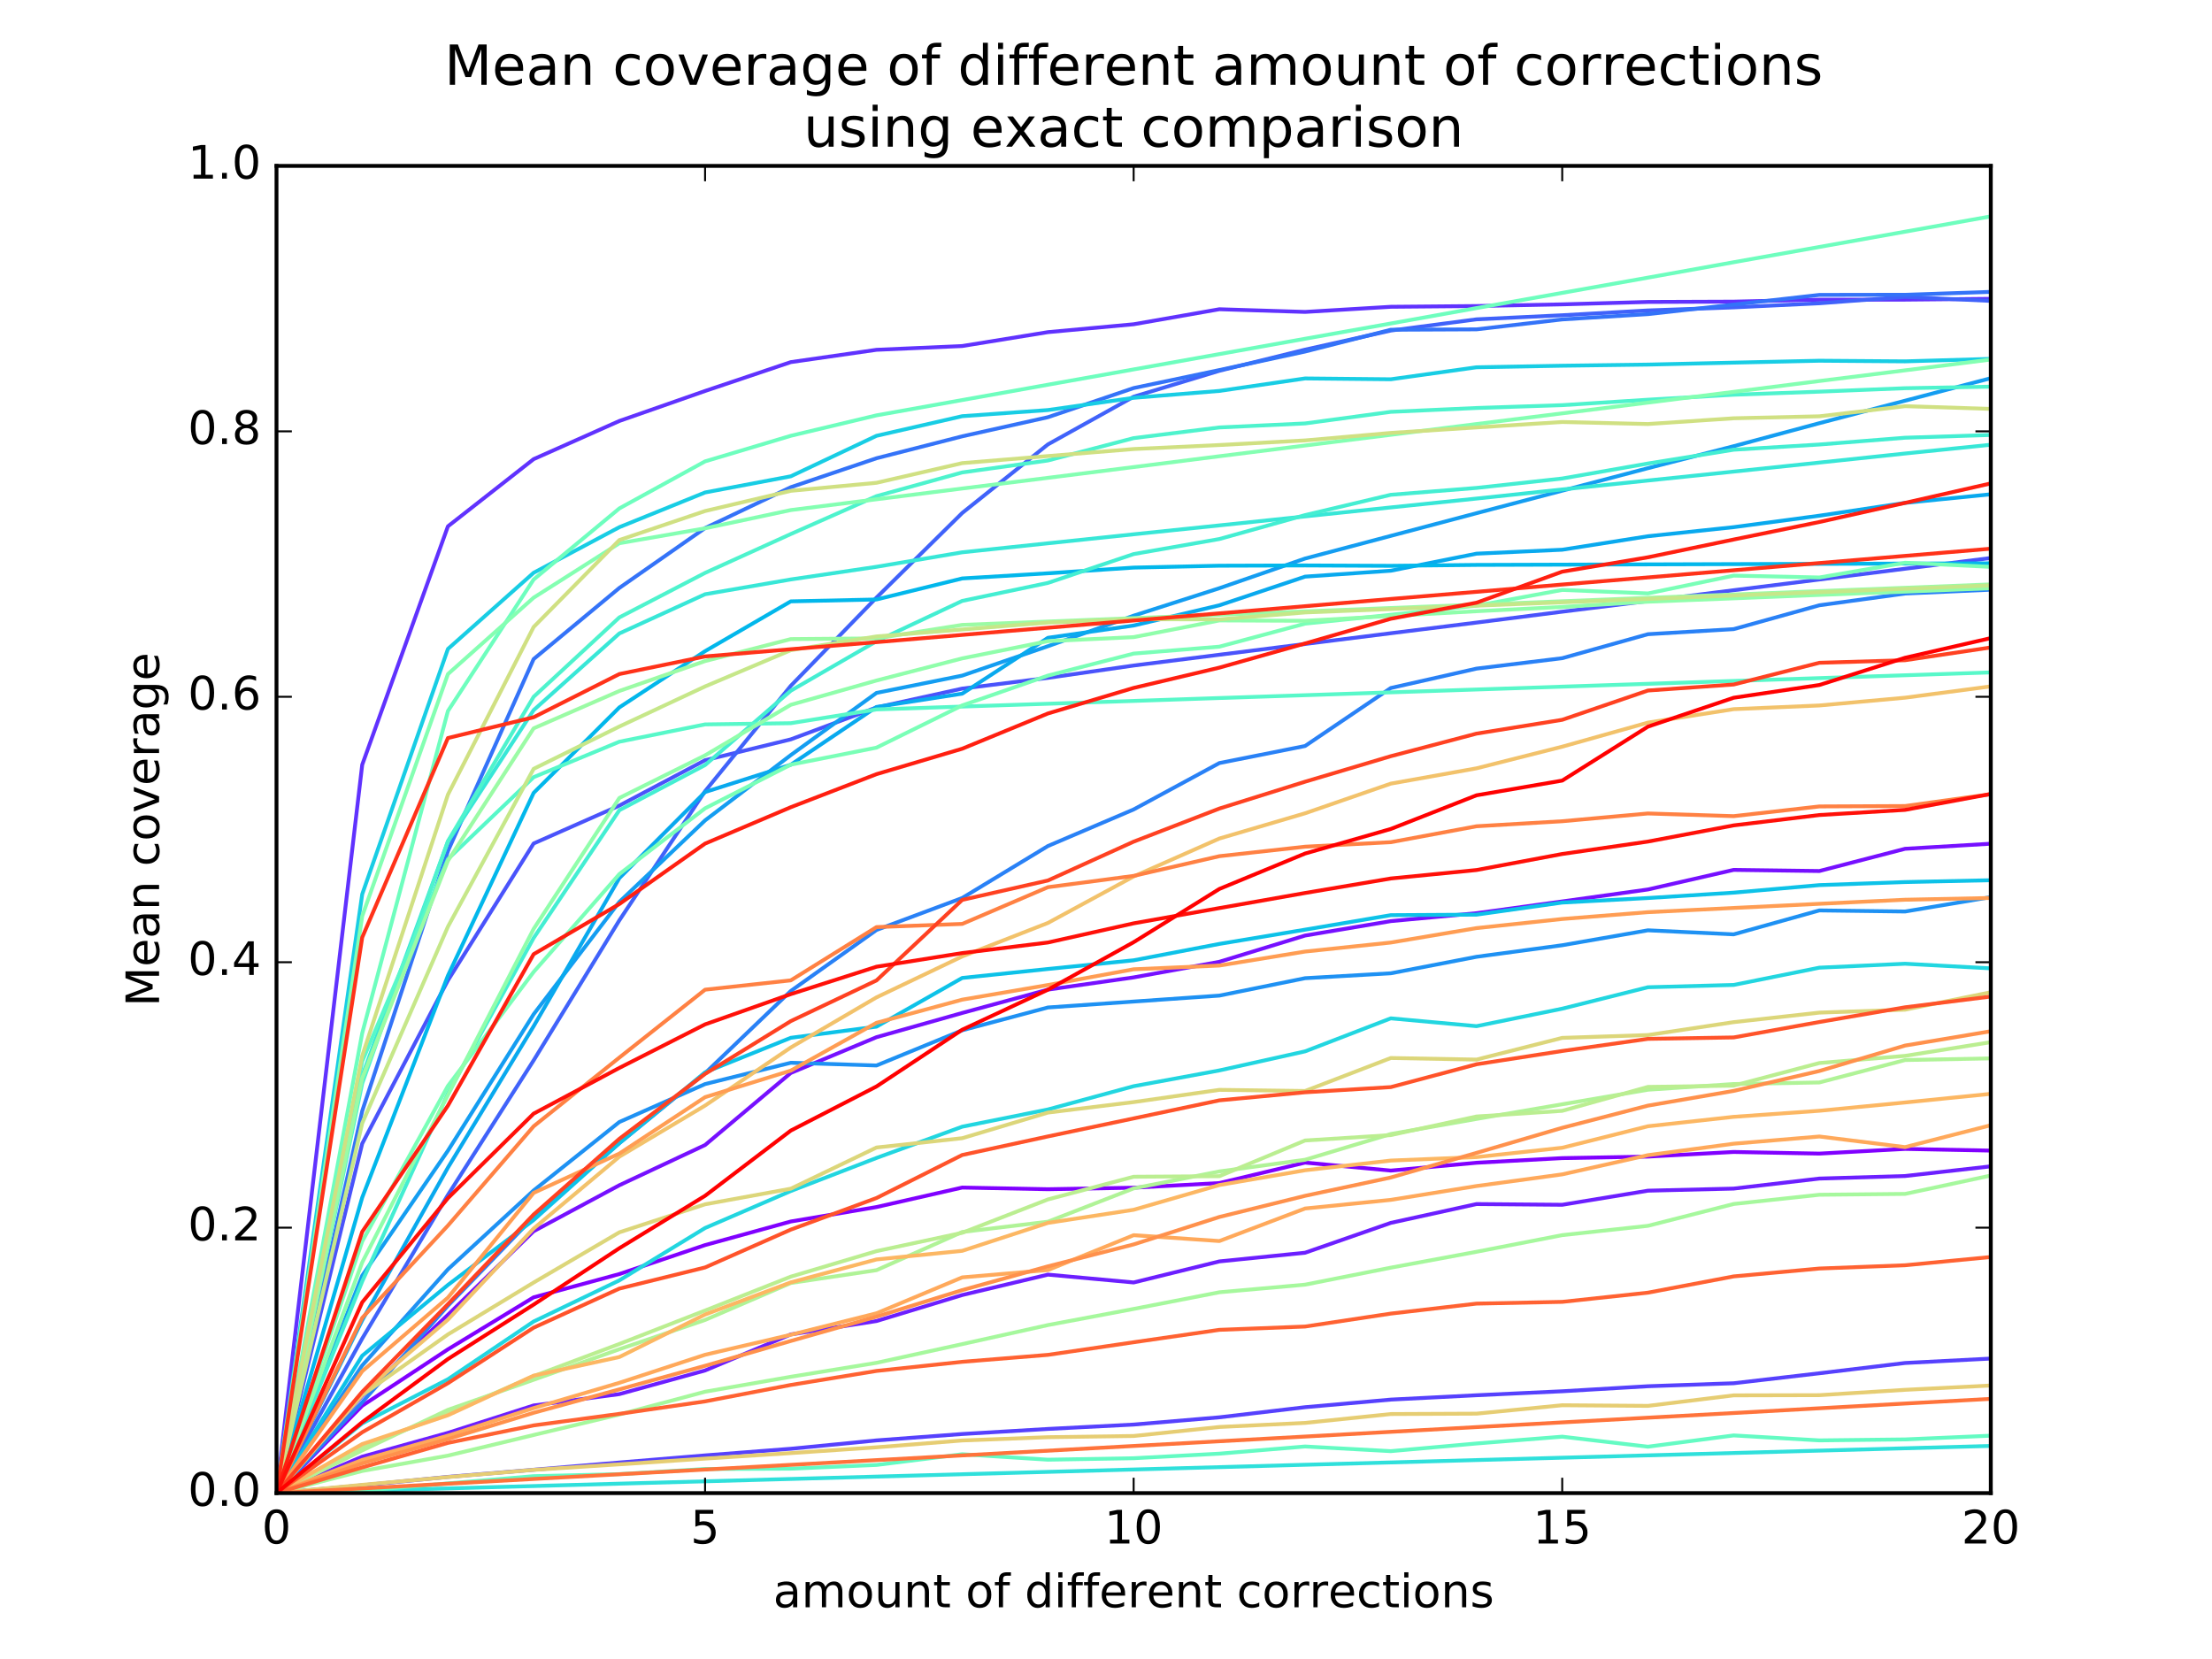 <?xml version="1.0" encoding="utf-8" standalone="no"?>
<!DOCTYPE svg PUBLIC "-//W3C//DTD SVG 1.1//EN"
  "http://www.w3.org/Graphics/SVG/1.1/DTD/svg11.dtd">
<!-- Created with matplotlib (http://matplotlib.org/) -->
<svg height="432pt" version="1.1" viewBox="0 0 576 432" width="576pt" xmlns="http://www.w3.org/2000/svg" xmlns:xlink="http://www.w3.org/1999/xlink">
 <defs>
  <style type="text/css">
*{stroke-linecap:butt;stroke-linejoin:round;stroke-miterlimit:100000;}
  </style>
 </defs>
 <g id="figure_1">
  <g id="patch_1">
   <path d="M 0 432 
L 576 432 
L 576 0 
L 0 0 
z
" style="fill:#ffffff;"/>
  </g>
  <g id="axes_1">
   <g id="patch_2">
    <path d="M 72 388.8 
L 518.4 388.8 
L 518.4 43.2 
L 72 43.2 
z
" style="fill:#ffffff;"/>
   </g>
   <g id="line2d_1">
    <path clip-path="url(#peb80a49f47)" d="M 72 388.8 
L 94.32 366.054 
L 116.64 351.365 
L 138.96 337.821 
L 161.28 331.758 
L 183.6 324.219 
L 205.92 318.075 
L 228.24 314.312 
L 250.56 309.238 
L 272.88 309.669 
L 295.2 309.276 
L 317.52 308.065 
L 339.84 302.741 
L 362.16 304.817 
L 384.48 302.777 
L 406.8 301.572 
L 429.12 301.175 
L 451.44 299.969 
L 473.76 300.394 
L 496.08 299.175 
L 518.4 299.614 
" style="fill:none;stroke:#8000ff;stroke-linecap:square;"/>
   </g>
   <g id="line2d_2">
    <path clip-path="url(#peb80a49f47)" d="M 72 388.8 
L 94.32 363.474 
L 116.64 342.377 
L 138.96 320.604 
L 161.28 308.632 
L 183.6 298.164 
L 205.92 279.395 
L 228.24 270.079 
L 250.56 263.772 
L 272.88 257.693 
L 295.2 254.511 
L 317.52 250.448 
L 339.84 243.615 
L 362.16 239.858 
L 384.48 237.789 
L 406.8 234.732 
L 429.12 231.619 
L 451.44 226.518 
L 473.76 226.812 
L 496.08 221.022 
L 518.4 219.698 
" style="fill:none;stroke:#7610ff;stroke-linecap:square;"/>
   </g>
   <g id="line2d_3">
    <path clip-path="url(#peb80a49f47)" d="M 72 388.8 
L 94.32 379.313 
L 116.64 373.113 
L 138.96 365.977 
L 161.28 363.022 
L 183.6 356.866 
L 205.92 347.48 
L 228.24 343.996 
L 250.56 337.222 
L 272.88 331.909 
L 295.2 333.952 
L 317.52 328.467 
L 339.84 326.208 
L 362.16 318.434 
L 384.48 313.535 
L 406.8 313.722 
L 429.12 310.05 
L 451.44 309.506 
L 473.76 306.895 
L 496.08 306.231 
L 518.4 303.711 
" style="fill:none;stroke:#6c1fff;stroke-linecap:square;"/>
   </g>
   <g id="line2d_4">
    <path clip-path="url(#peb80a49f47)" d="M 72 388.8 
L 94.32 199.142 
L 116.64 137.056 
L 138.96 119.555 
L 161.28 109.62 
L 183.6 101.812 
L 205.92 94.295 
L 228.24 91.087 
L 250.56 90.105 
L 272.88 86.488 
L 295.2 84.436 
L 317.52 80.524 
L 339.84 81.223 
L 362.16 79.888 
L 384.48 79.692 
L 406.8 79.254 
L 429.12 78.626 
L 451.44 78.542 
L 473.76 78.042 
L 496.08 78.028 
L 518.4 77.812 
" style="fill:none;stroke:#6032fe;stroke-linecap:square;"/>
   </g>
   <g id="line2d_5">
    <path clip-path="url(#peb80a49f47)" d="M 72 388.8 
L 94.32 386.767 
L 116.64 384.571 
L 138.96 382.719 
L 161.28 380.833 
L 183.6 378.982 
L 205.92 377.252 
L 228.24 375.077 
L 250.56 373.412 
L 272.88 372.092 
L 295.2 370.954 
L 317.52 369.065 
L 339.84 366.43 
L 362.16 364.45 
L 384.48 363.319 
L 406.8 362.282 
L 429.12 360.972 
L 451.44 360.194 
L 473.76 357.597 
L 496.08 354.919 
L 518.4 353.768 
" style="fill:none;stroke:#5641fd;stroke-linecap:square;"/>
   </g>
   <g id="line2d_6">
    <path clip-path="url(#peb80a49f47)" d="M 72 388.8 
L 94.32 297.796 
L 116.64 255.289 
L 138.96 219.639 
L 161.28 209.776 
L 183.6 197.954 
L 205.92 192.528 
L 228.24 184.213 
L 250.56 179.307 
L 272.88 176.514 
L 295.2 173.298 
L 317.52 170.493 
L 339.84 167.692 
L 362.16 164.893 
L 384.48 162.119 
L 406.8 159.28 
L 429.12 156.504 
L 451.44 153.691 
L 473.76 150.905 
L 496.08 148.098 
L 518.4 145.301 
" style="fill:none;stroke:#4a53fb;stroke-linecap:square;"/>
   </g>
   <g id="line2d_7">
    <path clip-path="url(#peb80a49f47)" d="M 72 388.8 
L 94.32 348.551 
L 116.64 311.152 
L 138.96 276.116 
L 161.28 239.647 
L 183.6 206.027 
L 205.92 178.587 
L 228.24 155.609 
L 250.56 133.58 
L 272.88 115.718 
L 295.2 103.303 
L 317.52 96.551 
L 339.84 91.047 
L 362.16 86.074 
L 384.48 83.152 
L 406.8 82.088 
L 429.12 80.839 
L 451.44 80.043 
L 473.76 78.974 
L 496.08 77.31 
L 518.4 78.356 
" style="fill:none;stroke:#4062fa;stroke-linecap:square;"/>
   </g>
   <g id="line2d_8">
    <path clip-path="url(#peb80a49f47)" d="M 72 388.8 
L 94.32 289.299 
L 116.64 221.625 
L 138.96 171.622 
L 161.28 153.095 
L 183.6 137.509 
L 205.92 126.869 
L 228.24 119.326 
L 250.56 113.618 
L 272.88 108.64 
L 295.2 101.049 
L 317.52 96.359 
L 339.84 91.542 
L 362.16 85.866 
L 384.48 85.762 
L 406.8 83.174 
L 429.12 81.797 
L 451.44 79.312 
L 473.76 76.794 
L 496.08 76.758 
L 518.4 76.002 
" style="fill:none;stroke:#3473f8;stroke-linecap:square;"/>
   </g>
   <g id="line2d_9">
    <path clip-path="url(#peb80a49f47)" d="M 72 388.8 
L 94.32 365.15 
L 116.64 340.005 
L 138.96 316.916 
L 161.28 297.67 
L 183.6 279.461 
L 205.92 258.054 
L 228.24 242.163 
L 250.56 233.835 
L 272.88 220.301 
L 295.2 210.782 
L 317.52 198.699 
L 339.84 194.257 
L 362.16 179.155 
L 384.48 174.105 
L 406.8 171.392 
L 429.12 165.143 
L 451.44 163.823 
L 473.76 157.613 
L 496.08 154.555 
L 518.4 153.558 
" style="fill:none;stroke:#2981f6;stroke-linecap:square;"/>
   </g>
   <g id="line2d_10">
    <path clip-path="url(#peb80a49f47)" d="M 72 388.8 
L 94.32 355.569 
L 116.64 330.528 
L 138.96 309.993 
L 161.28 292.168 
L 183.6 282.288 
L 205.92 276.742 
L 228.24 277.449 
L 250.56 268.282 
L 272.88 262.344 
L 295.2 260.801 
L 317.52 259.251 
L 339.84 254.72 
L 362.16 253.444 
L 384.48 249.147 
L 406.8 246.138 
L 429.12 242.251 
L 451.44 243.302 
L 473.76 237.071 
L 496.08 237.354 
L 518.4 233.603 
" style="fill:none;stroke:#1e91f3;stroke-linecap:square;"/>
   </g>
   <g id="line2d_11">
    <path clip-path="url(#peb80a49f47)" d="M 72 388.8 
L 94.32 332.167 
L 116.64 299.633 
L 138.96 264.108 
L 161.28 234.855 
L 183.6 213.63 
L 205.92 196.625 
L 228.24 180.429 
L 250.56 175.926 
L 272.88 168.269 
L 295.2 160.32 
L 317.52 153.167 
L 339.84 145.443 
L 362.16 139.539 
L 384.48 133.632 
L 406.8 127.772 
L 429.12 121.913 
L 451.44 116.188 
L 473.76 110.195 
L 496.08 104.336 
L 518.4 98.477 
" style="fill:none;stroke:#149df1;stroke-linecap:square;"/>
   </g>
   <g id="line2d_12">
    <path clip-path="url(#peb80a49f47)" d="M 72 388.8 
L 94.32 343.801 
L 116.64 304.039 
L 138.96 267.224 
L 161.28 228.658 
L 183.6 206.249 
L 205.92 199.138 
L 228.24 184.092 
L 250.56 180.628 
L 272.88 166.084 
L 295.2 162.885 
L 317.52 157.619 
L 339.84 150.152 
L 362.16 148.612 
L 384.48 144.173 
L 406.8 143.146 
L 429.12 139.636 
L 451.44 137.271 
L 473.76 134.285 
L 496.08 130.948 
L 518.4 128.711 
" style="fill:none;stroke:#09a9ee;stroke-linecap:square;"/>
   </g>
   <g id="line2d_13">
    <path clip-path="url(#peb80a49f47)" d="M 72 388.8 
L 94.32 311.828 
L 116.64 254.051 
L 138.96 206.467 
L 161.28 184.204 
L 183.6 169.558 
L 205.92 156.592 
L 228.24 156.102 
L 250.56 150.625 
L 272.88 149.285 
L 295.2 147.801 
L 317.52 147.309 
L 339.84 147.239 
L 362.16 147.34 
L 384.48 147.101 
L 406.8 147.032 
L 429.12 146.963 
L 451.44 146.894 
L 473.76 146.825 
L 496.08 146.756 
L 518.4 146.686 
" style="fill:none;stroke:#02b7eb;stroke-linecap:square;"/>
   </g>
   <g id="line2d_14">
    <path clip-path="url(#peb80a49f47)" d="M 72 388.8 
L 94.32 353.036 
L 116.64 334.6 
L 138.96 317.69 
L 161.28 297.675 
L 183.6 279.238 
L 205.92 270.242 
L 228.24 267.332 
L 250.56 254.654 
L 272.88 252.319 
L 295.2 250.06 
L 317.52 245.793 
L 339.84 242.082 
L 362.16 238.305 
L 384.48 238.172 
L 406.8 235.022 
L 429.12 233.844 
L 451.44 232.442 
L 473.76 230.479 
L 496.08 229.687 
L 518.4 229.207 
" style="fill:none;stroke:#0dc2e8;stroke-linecap:square;"/>
   </g>
   <g id="line2d_15">
    <path clip-path="url(#peb80a49f47)" d="M 72 388.8 
L 94.32 232.853 
L 116.64 168.988 
L 138.96 149.144 
L 161.28 137.275 
L 183.6 128.236 
L 205.92 124.028 
L 228.24 113.484 
L 250.56 108.373 
L 272.88 106.777 
L 295.2 103.589 
L 317.52 101.795 
L 339.84 98.545 
L 362.16 98.763 
L 384.48 95.639 
L 406.8 95.233 
L 429.12 94.938 
L 451.44 94.43 
L 473.76 93.933 
L 496.08 94.096 
L 518.4 93.45 
" style="fill:none;stroke:#18cde4;stroke-linecap:square;"/>
   </g>
   <g id="line2d_16">
    <path clip-path="url(#peb80a49f47)" d="M 72 388.8 
L 94.32 370.649 
L 116.64 359.157 
L 138.96 344.117 
L 161.28 333.405 
L 183.6 319.77 
L 205.92 310.142 
L 228.24 301.528 
L 250.56 293.386 
L 272.88 288.902 
L 295.2 282.845 
L 317.52 278.738 
L 339.84 273.772 
L 362.16 265.176 
L 384.48 267.21 
L 406.8 262.658 
L 429.12 257.075 
L 451.44 256.476 
L 473.76 251.978 
L 496.08 250.954 
L 518.4 252.161 
" style="fill:none;stroke:#22d6e0;stroke-linecap:square;"/>
   </g>
   <g id="line2d_17">
    <path clip-path="url(#peb80a49f47)" d="M 72 388.8 
L 94.32 388.185 
L 116.64 387.571 
L 138.96 386.956 
L 161.28 386.341 
L 183.6 385.732 
L 205.92 385.115 
L 228.24 384.501 
L 250.56 383.886 
L 272.88 383.27 
L 295.2 382.654 
L 317.52 382.038 
L 339.84 381.421 
L 362.16 380.815 
L 384.48 380.195 
L 406.8 379.584 
L 429.12 378.971 
L 451.44 378.357 
L 473.76 377.74 
L 496.08 377.128 
L 518.4 376.513 
" style="fill:none;stroke:#2fe0db;stroke-linecap:square;"/>
   </g>
   <g id="line2d_18">
    <path clip-path="url(#peb80a49f47)" d="M 72 388.8 
L 94.32 280.17 
L 116.64 219.147 
L 138.96 184.915 
L 161.28 164.948 
L 183.6 154.74 
L 205.92 150.887 
L 228.24 147.592 
L 250.56 143.818 
L 272.88 141.471 
L 295.2 139.128 
L 317.52 136.811 
L 339.84 134.466 
L 362.16 132.133 
L 384.48 129.825 
L 406.8 127.453 
L 429.12 125.126 
L 451.44 122.802 
L 473.76 120.453 
L 496.08 118.093 
L 518.4 115.807 
" style="fill:none;stroke:#38e7d7;stroke-linecap:square;"/>
   </g>
   <g id="line2d_19">
    <path clip-path="url(#peb80a49f47)" d="M 72 388.8 
L 94.32 333.683 
L 116.64 284.734 
L 138.96 244.254 
L 161.28 210.977 
L 183.6 199.219 
L 205.92 179.861 
L 228.24 166.969 
L 250.56 156.475 
L 272.88 151.789 
L 295.2 144.278 
L 317.52 140.361 
L 339.84 134.13 
L 362.16 128.84 
L 384.48 127.052 
L 406.8 124.602 
L 429.12 120.696 
L 451.44 117.104 
L 473.76 115.752 
L 496.08 113.981 
L 518.4 113.264 
" style="fill:none;stroke:#44eed2;stroke-linecap:square;"/>
   </g>
   <g id="line2d_20">
    <path clip-path="url(#peb80a49f47)" d="M 72 388.8 
L 94.32 282.127 
L 116.64 219.031 
L 138.96 181.443 
L 161.28 160.772 
L 183.6 149.182 
L 205.92 139.062 
L 228.24 129.192 
L 250.56 123.021 
L 272.88 119.91 
L 295.2 114.083 
L 317.52 111.306 
L 339.84 110.26 
L 362.16 107.244 
L 384.48 106.239 
L 406.8 105.5 
L 429.12 104.082 
L 451.44 102.788 
L 473.76 101.986 
L 496.08 101.087 
L 518.4 100.684 
" style="fill:none;stroke:#4ef3cd;stroke-linecap:square;"/>
   </g>
   <g id="line2d_21">
    <path clip-path="url(#peb80a49f47)" d="M 72 388.8 
L 94.32 276.384 
L 116.64 223.714 
L 138.96 202.375 
L 161.28 193.142 
L 183.6 188.633 
L 205.92 188.32 
L 228.24 184.732 
L 250.56 183.987 
L 272.88 183.257 
L 295.2 182.52 
L 317.52 181.765 
L 339.84 181.029 
L 362.16 180.287 
L 384.48 179.546 
L 406.8 178.803 
L 429.12 178.063 
L 451.44 177.319 
L 473.76 176.58 
L 496.08 175.833 
L 518.4 175.097 
" style="fill:none;stroke:#58f8c9;stroke-linecap:square;"/>
   </g>
   <g id="line2d_22">
    <path clip-path="url(#peb80a49f47)" d="M 72 388.8 
L 94.32 388.18 
L 116.64 386.275 
L 138.96 384.388 
L 161.28 383.86 
L 183.6 382.524 
L 205.92 382.437 
L 228.24 381.468 
L 250.56 378.682 
L 272.88 380.1 
L 295.2 379.719 
L 317.52 378.53 
L 339.84 376.661 
L 362.16 377.877 
L 384.48 375.88 
L 406.8 374.104 
L 429.12 376.715 
L 451.44 373.782 
L 473.76 375.072 
L 496.08 374.819 
L 518.4 373.85 
" style="fill:none;stroke:#64fbc3;stroke-linecap:square;"/>
   </g>
   <g id="line2d_23">
    <path clip-path="url(#peb80a49f47)" d="M 72 388.8 
L 94.32 269.03 
L 116.64 185.15 
L 138.96 150.902 
L 161.28 132.388 
L 183.6 120.141 
L 205.92 113.478 
L 228.24 108.155 
L 250.56 104.17 
L 272.88 100.18 
L 295.2 96.194 
L 317.52 92.204 
L 339.84 88.211 
L 362.16 84.234 
L 384.48 80.225 
L 406.8 76.263 
L 429.12 72.294 
L 451.44 68.284 
L 473.76 64.306 
L 496.08 60.33 
L 518.4 56.337 
" style="fill:none;stroke:#6efebe;stroke-linecap:square;"/>
   </g>
   <g id="line2d_24">
    <path clip-path="url(#peb80a49f47)" d="M 72 388.8 
L 94.32 323.268 
L 116.64 282.767 
L 138.96 253.092 
L 161.28 227.612 
L 183.6 210.485 
L 205.92 199.112 
L 228.24 194.681 
L 250.56 183.688 
L 272.88 175.926 
L 295.2 170.193 
L 317.52 168.391 
L 339.84 162.396 
L 362.16 160.088 
L 384.48 157.706 
L 406.8 153.619 
L 429.12 154.527 
L 451.44 149.891 
L 473.76 150.373 
L 496.08 146.536 
L 518.4 147.611 
" style="fill:none;stroke:#7affb7;stroke-linecap:square;"/>
   </g>
   <g id="line2d_25">
    <path clip-path="url(#peb80a49f47)" d="M 72 388.8 
L 94.32 238.566 
L 116.64 175.528 
L 138.96 155.63 
L 161.28 141.457 
L 183.6 137.569 
L 205.92 132.819 
L 228.24 130.011 
L 250.56 127.207 
L 272.88 124.426 
L 295.2 121.624 
L 317.52 118.804 
L 339.84 116.008 
L 362.16 113.221 
L 384.48 110.416 
L 406.8 107.634 
L 429.12 104.836 
L 451.44 102.037 
L 473.76 99.216 
L 496.08 96.433 
L 518.4 93.626 
" style="fill:none;stroke:#84ffb2;stroke-linecap:square;"/>
   </g>
   <g id="line2d_26">
    <path clip-path="url(#peb80a49f47)" d="M 72 388.8 
L 94.32 328.716 
L 116.64 285.141 
L 138.96 241.888 
L 161.28 207.79 
L 183.6 196.696 
L 205.92 183.527 
L 228.24 177.204 
L 250.56 171.442 
L 272.88 166.954 
L 295.2 165.905 
L 317.52 161.563 
L 339.84 161.654 
L 362.16 160.397 
L 384.48 159.16 
L 406.8 158.045 
L 429.12 156.682 
L 451.44 155.808 
L 473.76 154.918 
L 496.08 154.056 
L 518.4 153.172 
" style="fill:none;stroke:#90feab;stroke-linecap:square;"/>
   </g>
   <g id="line2d_27">
    <path clip-path="url(#peb80a49f47)" d="M 72 388.8 
L 94.32 280.737 
L 116.64 224.158 
L 138.96 189.655 
L 161.28 179.928 
L 183.6 172.144 
L 205.92 166.416 
L 228.24 166.234 
L 250.56 162.719 
L 272.88 161.845 
L 295.2 160.955 
L 317.52 160.081 
L 339.84 159.202 
L 362.16 158.322 
L 384.48 157.439 
L 406.8 156.562 
L 429.12 155.676 
L 451.44 154.806 
L 473.76 153.917 
L 496.08 153.055 
L 518.4 152.171 
" style="fill:none;stroke:#9bfba5;stroke-linecap:square;"/>
   </g>
   <g id="line2d_28">
    <path clip-path="url(#peb80a49f47)" d="M 72 388.8 
L 94.32 383.037 
L 116.64 379.038 
L 138.96 373.668 
L 161.28 368.335 
L 183.6 362.4 
L 205.92 358.509 
L 228.24 354.877 
L 250.56 350.005 
L 272.88 345.044 
L 295.2 340.844 
L 317.52 336.504 
L 339.84 334.521 
L 362.16 330.097 
L 384.48 325.96 
L 406.8 321.626 
L 429.12 319.202 
L 451.44 313.516 
L 473.76 311.112 
L 496.08 310.891 
L 518.4 306.101 
" style="fill:none;stroke:#a6f89d;stroke-linecap:square;"/>
   </g>
   <g id="line2d_29">
    <path clip-path="url(#peb80a49f47)" d="M 72 388.8 
L 94.32 377.692 
L 116.64 367.118 
L 138.96 359.287 
L 161.28 351.331 
L 183.6 343.712 
L 205.92 334.09 
L 228.24 330.75 
L 250.56 320.806 
L 272.88 318.126 
L 295.2 309.455 
L 317.52 305.037 
L 339.84 301.998 
L 362.16 295.291 
L 384.48 291.363 
L 406.8 287.55 
L 429.12 283.759 
L 451.44 282.275 
L 473.76 281.87 
L 496.08 276.032 
L 518.4 275.601 
" style="fill:none;stroke:#b0f397;stroke-linecap:square;"/>
   </g>
   <g id="line2d_30">
    <path clip-path="url(#peb80a49f47)" d="M 72 388.8 
L 94.32 376.718 
L 116.64 368.074 
L 138.96 358.346 
L 161.28 349.963 
L 183.6 341.262 
L 205.92 332.437 
L 228.24 325.794 
L 250.56 321.019 
L 272.88 312.328 
L 295.2 306.423 
L 317.52 306.275 
L 339.84 296.983 
L 362.16 295.572 
L 384.48 290.731 
L 406.8 289.259 
L 429.12 283.025 
L 451.44 282.701 
L 473.76 276.811 
L 496.08 274.945 
L 518.4 271.375 
" style="fill:none;stroke:#bbee91;stroke-linecap:square;"/>
   </g>
   <g id="line2d_31">
    <path clip-path="url(#peb80a49f47)" d="M 72 388.8 
L 94.32 292.486 
L 116.64 241.306 
L 138.96 200.201 
L 161.28 189.185 
L 183.6 178.748 
L 205.92 169.3 
L 228.24 165.726 
L 250.56 163.918 
L 272.88 162.116 
L 295.2 161.237 
L 317.52 161.286 
L 339.84 159.479 
L 362.16 158.597 
L 384.48 157.716 
L 406.8 156.84 
L 429.12 155.961 
L 451.44 155.075 
L 473.76 154.206 
L 496.08 153.318 
L 518.4 152.44 
" style="fill:none;stroke:#c6e789;stroke-linecap:square;"/>
   </g>
   <g id="line2d_32">
    <path clip-path="url(#peb80a49f47)" d="M 72 388.8 
L 94.32 274.938 
L 116.64 206.921 
L 138.96 163.268 
L 161.28 140.625 
L 183.6 133.071 
L 205.92 127.809 
L 228.24 125.719 
L 250.56 120.595 
L 272.88 118.759 
L 295.2 116.926 
L 317.52 115.885 
L 339.84 114.685 
L 362.16 112.73 
L 384.48 111.302 
L 406.8 109.886 
L 429.12 110.416 
L 451.44 108.918 
L 473.76 108.403 
L 496.08 105.769 
L 518.4 106.473 
" style="fill:none;stroke:#d0e082;stroke-linecap:square;"/>
   </g>
   <g id="line2d_33">
    <path clip-path="url(#peb80a49f47)" d="M 72 388.8 
L 94.32 363.279 
L 116.64 347.482 
L 138.96 333.97 
L 161.28 320.895 
L 183.6 313.594 
L 205.92 309.534 
L 228.24 298.809 
L 250.56 296.383 
L 272.88 289.712 
L 295.2 286.982 
L 317.52 283.799 
L 339.84 284.093 
L 362.16 275.503 
L 384.48 275.915 
L 406.8 270.259 
L 429.12 269.523 
L 451.44 266.162 
L 473.76 263.683 
L 496.08 262.916 
L 518.4 258.378 
" style="fill:none;stroke:#dcd67a;stroke-linecap:square;"/>
   </g>
   <g id="line2d_34">
    <path clip-path="url(#peb80a49f47)" d="M 72 388.8 
L 94.32 386.643 
L 116.64 384.621 
L 138.96 382.744 
L 161.28 381.308 
L 183.6 379.813 
L 205.92 378.383 
L 228.24 376.876 
L 250.56 375.092 
L 272.88 374.241 
L 295.2 373.928 
L 317.52 371.582 
L 339.84 370.52 
L 362.16 368.212 
L 384.48 368.112 
L 406.8 365.92 
L 429.12 366.086 
L 451.44 363.349 
L 473.76 363.295 
L 496.08 361.907 
L 518.4 360.785 
" style="fill:none;stroke:#e6cd73;stroke-linecap:square;"/>
   </g>
   <g id="line2d_35">
    <path clip-path="url(#peb80a49f47)" d="M 72 388.8 
L 94.32 362.775 
L 116.64 343.634 
L 138.96 319.905 
L 161.28 301.19 
L 183.6 287.891 
L 205.92 272.764 
L 228.24 259.71 
L 250.56 249.053 
L 272.88 240.33 
L 295.2 228.225 
L 317.52 218.352 
L 339.84 211.779 
L 362.16 204.056 
L 384.48 200.071 
L 406.8 194.432 
L 429.12 188.164 
L 451.44 184.663 
L 473.76 183.704 
L 496.08 181.678 
L 518.4 178.728 
" style="fill:none;stroke:#f2c26b;stroke-linecap:square;"/>
   </g>
   <g id="line2d_36">
    <path clip-path="url(#peb80a49f47)" d="M 72 388.8 
L 94.32 376.03 
L 116.64 368.534 
L 138.96 358.215 
L 161.28 353.363 
L 183.6 342.299 
L 205.92 333.925 
L 228.24 327.956 
L 250.56 325.713 
L 272.88 318.438 
L 295.2 315.023 
L 317.52 308.579 
L 339.84 304.732 
L 362.16 302.208 
L 384.48 301.301 
L 406.8 298.871 
L 429.12 293.277 
L 451.44 290.82 
L 473.76 289.242 
L 496.08 287.08 
L 518.4 284.833 
" style="fill:none;stroke:#fcb763;stroke-linecap:square;"/>
   </g>
   <g id="line2d_37">
    <path clip-path="url(#peb80a49f47)" d="M 72 388.8 
L 94.32 380.16 
L 116.64 373.846 
L 138.96 366.66 
L 161.28 360.081 
L 183.6 352.777 
L 205.92 347.573 
L 228.24 341.977 
L 250.56 332.627 
L 272.88 330.716 
L 295.2 321.64 
L 317.52 323.163 
L 339.84 314.692 
L 362.16 312.442 
L 384.48 308.842 
L 406.8 305.804 
L 429.12 300.803 
L 451.44 297.818 
L 473.76 295.943 
L 496.08 298.703 
L 518.4 293.006 
" style="fill:none;stroke:#ffa95b;stroke-linecap:square;"/>
   </g>
   <g id="line2d_38">
    <path clip-path="url(#peb80a49f47)" d="M 72 388.8 
L 94.32 357.067 
L 116.64 337.897 
L 138.96 310.623 
L 161.28 300.389 
L 183.6 285.701 
L 205.92 278.786 
L 228.24 266.336 
L 250.56 260.308 
L 272.88 256.494 
L 295.2 252.396 
L 317.52 251.426 
L 339.84 247.784 
L 362.16 245.435 
L 384.48 241.674 
L 406.8 239.303 
L 429.12 237.526 
L 451.44 236.43 
L 473.76 235.347 
L 496.08 234.286 
L 518.4 233.827 
" style="fill:none;stroke:#ff9d53;stroke-linecap:square;"/>
   </g>
   <g id="line2d_39">
    <path clip-path="url(#peb80a49f47)" d="M 72 388.8 
L 94.32 381.056 
L 116.64 374.718 
L 138.96 367.888 
L 161.28 361.788 
L 183.6 355.653 
L 205.92 349.186 
L 228.24 342.86 
L 250.56 335.939 
L 272.88 329.749 
L 295.2 324.042 
L 317.52 316.898 
L 339.84 311.391 
L 362.16 306.617 
L 384.48 300.204 
L 406.8 293.676 
L 429.12 287.904 
L 451.44 284.066 
L 473.76 278.886 
L 496.08 272.261 
L 518.4 268.528 
" style="fill:none;stroke:#ff914c;stroke-linecap:square;"/>
   </g>
   <g id="line2d_40">
    <path clip-path="url(#peb80a49f47)" d="M 72 388.8 
L 94.32 343.166 
L 116.64 319.133 
L 138.96 293.282 
L 161.28 275.385 
L 183.6 257.71 
L 205.92 255.285 
L 228.24 241.412 
L 250.56 240.586 
L 272.88 231.022 
L 295.2 228.077 
L 317.52 222.949 
L 339.84 220.478 
L 362.16 219.303 
L 384.48 215.157 
L 406.8 213.849 
L 429.12 211.826 
L 451.44 212.523 
L 473.76 209.993 
L 496.08 209.892 
L 518.4 206.797 
" style="fill:none;stroke:#ff8143;stroke-linecap:square;"/>
   </g>
   <g id="line2d_41">
    <path clip-path="url(#peb80a49f47)" d="M 72 388.8 
L 94.32 387.573 
L 116.64 386.346 
L 138.96 385.118 
L 161.28 383.892 
L 183.6 382.667 
L 205.92 381.438 
L 228.24 380.21 
L 250.56 378.986 
L 272.88 377.756 
L 295.2 376.526 
L 317.52 375.3 
L 339.84 374.075 
L 362.16 372.847 
L 384.48 371.614 
L 406.8 370.387 
L 429.12 369.162 
L 451.44 367.946 
L 473.76 366.711 
L 496.08 365.476 
L 518.4 364.258 
" style="fill:none;stroke:#ff733b;stroke-linecap:square;"/>
   </g>
   <g id="line2d_42">
    <path clip-path="url(#peb80a49f47)" d="M 72 388.8 
L 94.32 382.116 
L 116.64 375.721 
L 138.96 371.171 
L 161.28 368.162 
L 183.6 364.918 
L 205.92 360.64 
L 228.24 356.988 
L 250.56 354.614 
L 272.88 352.803 
L 295.2 349.518 
L 317.52 346.285 
L 339.84 345.428 
L 362.16 342.058 
L 384.48 339.458 
L 406.8 339.001 
L 429.12 336.608 
L 451.44 332.372 
L 473.76 330.32 
L 496.08 329.47 
L 518.4 327.319 
" style="fill:none;stroke:#ff6232;stroke-linecap:square;"/>
   </g>
   <g id="line2d_43">
    <path clip-path="url(#peb80a49f47)" d="M 72 388.8 
L 94.32 372.956 
L 116.64 360.176 
L 138.96 345.724 
L 161.28 335.547 
L 183.6 330.041 
L 205.92 320.189 
L 228.24 311.962 
L 250.56 300.758 
L 272.88 295.922 
L 295.2 291.231 
L 317.52 286.527 
L 339.84 284.43 
L 362.16 283.081 
L 384.48 277.131 
L 406.8 273.676 
L 429.12 270.517 
L 451.44 270.146 
L 473.76 266.126 
L 496.08 262.295 
L 518.4 259.495 
" style="fill:none;stroke:#ff532a;stroke-linecap:square;"/>
   </g>
   <g id="line2d_44">
    <path clip-path="url(#peb80a49f47)" d="M 72 388.8 
L 94.32 362.428 
L 116.64 339.596 
L 138.96 316.254 
L 161.28 296.543 
L 183.6 279.642 
L 205.92 265.896 
L 228.24 255.3 
L 250.56 234.329 
L 272.88 229.276 
L 295.2 219.165 
L 317.52 210.547 
L 339.84 203.555 
L 362.16 196.912 
L 384.48 191.032 
L 406.8 187.435 
L 429.12 179.813 
L 451.44 178.244 
L 473.76 172.587 
L 496.08 171.921 
L 518.4 168.59 
" style="fill:none;stroke:#ff4121;stroke-linecap:square;"/>
   </g>
   <g id="line2d_45">
    <path clip-path="url(#peb80a49f47)" d="M 72 388.8 
L 94.32 244.102 
L 116.64 192.18 
L 138.96 186.767 
L 161.28 175.52 
L 183.6 170.935 
L 205.92 169.057 
L 228.24 167.21 
L 250.56 165.323 
L 272.88 163.459 
L 295.2 161.578 
L 317.52 159.713 
L 339.84 157.854 
L 362.16 155.969 
L 384.48 154.108 
L 406.8 152.212 
L 429.12 150.354 
L 451.44 148.496 
L 473.76 146.615 
L 496.08 144.753 
L 518.4 142.871 
" style="fill:none;stroke:#ff3219;stroke-linecap:square;"/>
   </g>
   <g id="line2d_46">
    <path clip-path="url(#peb80a49f47)" d="M 72 388.8 
L 94.32 320.748 
L 116.64 287.906 
L 138.96 248.466 
L 161.28 235.401 
L 183.6 219.672 
L 205.92 210.195 
L 228.24 201.588 
L 250.56 194.965 
L 272.88 185.788 
L 295.2 179.132 
L 317.52 173.852 
L 339.84 167.558 
L 362.16 161.122 
L 384.48 156.943 
L 406.8 148.861 
L 429.12 145.117 
L 451.44 140.492 
L 473.76 135.928 
L 496.08 130.947 
L 518.4 125.876 
" style="fill:none;stroke:#ff1f10;stroke-linecap:square;"/>
   </g>
   <g id="line2d_47">
    <path clip-path="url(#peb80a49f47)" d="M 72 388.8 
L 94.32 339.11 
L 116.64 311.994 
L 138.96 289.986 
L 161.28 278.078 
L 183.6 266.745 
L 205.92 258.869 
L 228.24 251.731 
L 250.56 248.176 
L 272.88 245.423 
L 295.2 240.433 
L 317.52 236.465 
L 339.84 232.532 
L 362.16 228.756 
L 384.48 226.554 
L 406.8 222.376 
L 429.12 219.14 
L 451.44 214.929 
L 473.76 212.23 
L 496.08 210.889 
L 518.4 206.748 
" style="fill:none;stroke:#ff1008;stroke-linecap:square;"/>
   </g>
   <g id="line2d_48">
    <path clip-path="url(#peb80a49f47)" d="M 72 388.8 
L 94.32 370.334 
L 116.64 353.884 
L 138.96 339.718 
L 161.28 325.03 
L 183.6 311.382 
L 205.92 294.402 
L 228.24 282.91 
L 250.56 268.135 
L 272.88 257.71 
L 295.2 245.341 
L 317.52 231.481 
L 339.84 222.258 
L 362.16 215.861 
L 384.48 207.094 
L 406.8 203.261 
L 429.12 189.213 
L 451.44 181.693 
L 473.76 178.371 
L 496.08 171.28 
L 518.4 166.157 
" style="fill:none;stroke:#ff0000;stroke-linecap:square;"/>
   </g>
   <g id="patch_3">
    <path d="M 72 388.8 
L 72 43.2 
" style="fill:none;stroke:#000000;stroke-linecap:square;stroke-linejoin:miter;"/>
   </g>
   <g id="patch_4">
    <path d="M 72 388.8 
L 518.4 388.8 
" style="fill:none;stroke:#000000;stroke-linecap:square;stroke-linejoin:miter;"/>
   </g>
   <g id="patch_5">
    <path d="M 518.4 388.8 
L 518.4 43.2 
" style="fill:none;stroke:#000000;stroke-linecap:square;stroke-linejoin:miter;"/>
   </g>
   <g id="patch_6">
    <path d="M 72 43.2 
L 518.4 43.2 
" style="fill:none;stroke:#000000;stroke-linecap:square;stroke-linejoin:miter;"/>
   </g>
   <g id="matplotlib.axis_1">
    <g id="xtick_1">
     <g id="line2d_49">
      <defs>
       <path d="M 0 0 
L 0 -4 
" id="mb62cbd0bab" style="stroke:#000000;stroke-width:0.5;"/>
      </defs>
      <g>
       <use style="stroke:#000000;stroke-width:0.5;" x="72.0" xlink:href="#mb62cbd0bab" y="388.8"/>
      </g>
     </g>
     <g id="line2d_50">
      <defs>
       <path d="M 0 0 
L 0 4 
" id="m96bb4978e3" style="stroke:#000000;stroke-width:0.5;"/>
      </defs>
      <g>
       <use style="stroke:#000000;stroke-width:0.5;" x="72.0" xlink:href="#m96bb4978e3" y="43.2"/>
      </g>
     </g>
     <g id="text_1">
      <!-- 0 -->
      <defs>
       <path d="M 31.781 66.406 
Q 24.172 66.406 20.328 58.906 
Q 16.5 51.422 16.5 36.375 
Q 16.5 21.391 20.328 13.891 
Q 24.172 6.391 31.781 6.391 
Q 39.453 6.391 43.281 13.891 
Q 47.125 21.391 47.125 36.375 
Q 47.125 51.422 43.281 58.906 
Q 39.453 66.406 31.781 66.406 
M 31.781 74.219 
Q 44.047 74.219 50.516 64.516 
Q 56.984 54.828 56.984 36.375 
Q 56.984 17.969 50.516 8.266 
Q 44.047 -1.422 31.781 -1.422 
Q 19.531 -1.422 13.062 8.266 
Q 6.594 17.969 6.594 36.375 
Q 6.594 54.828 13.062 64.516 
Q 19.531 74.219 31.781 74.219 
" id="BitstreamVeraSans-Roman-30"/>
      </defs>
      <g transform="translate(68.183 401.918)scale(0.12 -0.12)">
       <use xlink:href="#BitstreamVeraSans-Roman-30"/>
      </g>
     </g>
    </g>
    <g id="xtick_2">
     <g id="line2d_51">
      <g>
       <use style="stroke:#000000;stroke-width:0.5;" x="183.6" xlink:href="#mb62cbd0bab" y="388.8"/>
      </g>
     </g>
     <g id="line2d_52">
      <g>
       <use style="stroke:#000000;stroke-width:0.5;" x="183.6" xlink:href="#m96bb4978e3" y="43.2"/>
      </g>
     </g>
     <g id="text_2">
      <!-- 5 -->
      <defs>
       <path d="M 10.797 72.906 
L 49.516 72.906 
L 49.516 64.594 
L 19.828 64.594 
L 19.828 46.734 
Q 21.969 47.469 24.109 47.828 
Q 26.266 48.188 28.422 48.188 
Q 40.625 48.188 47.75 41.5 
Q 54.891 34.812 54.891 23.391 
Q 54.891 11.625 47.562 5.094 
Q 40.234 -1.422 26.906 -1.422 
Q 22.312 -1.422 17.547 -0.641 
Q 12.797 0.141 7.719 1.703 
L 7.719 11.625 
Q 12.109 9.234 16.797 8.062 
Q 21.484 6.891 26.703 6.891 
Q 35.156 6.891 40.078 11.328 
Q 45.016 15.766 45.016 23.391 
Q 45.016 31 40.078 35.438 
Q 35.156 39.891 26.703 39.891 
Q 22.75 39.891 18.812 39.016 
Q 14.891 38.141 10.797 36.281 
z
" id="BitstreamVeraSans-Roman-35"/>
      </defs>
      <g transform="translate(179.782 401.918)scale(0.12 -0.12)">
       <use xlink:href="#BitstreamVeraSans-Roman-35"/>
      </g>
     </g>
    </g>
    <g id="xtick_3">
     <g id="line2d_53">
      <g>
       <use style="stroke:#000000;stroke-width:0.5;" x="295.2" xlink:href="#mb62cbd0bab" y="388.8"/>
      </g>
     </g>
     <g id="line2d_54">
      <g>
       <use style="stroke:#000000;stroke-width:0.5;" x="295.2" xlink:href="#m96bb4978e3" y="43.2"/>
      </g>
     </g>
     <g id="text_3">
      <!-- 10 -->
      <defs>
       <path d="M 12.406 8.297 
L 28.516 8.297 
L 28.516 63.922 
L 10.984 60.406 
L 10.984 69.391 
L 28.422 72.906 
L 38.281 72.906 
L 38.281 8.297 
L 54.391 8.297 
L 54.391 0 
L 12.406 0 
z
" id="BitstreamVeraSans-Roman-31"/>
      </defs>
      <g transform="translate(287.565 401.918)scale(0.12 -0.12)">
       <use xlink:href="#BitstreamVeraSans-Roman-31"/>
       <use x="63.623" xlink:href="#BitstreamVeraSans-Roman-30"/>
      </g>
     </g>
    </g>
    <g id="xtick_4">
     <g id="line2d_55">
      <g>
       <use style="stroke:#000000;stroke-width:0.5;" x="406.8" xlink:href="#mb62cbd0bab" y="388.8"/>
      </g>
     </g>
     <g id="line2d_56">
      <g>
       <use style="stroke:#000000;stroke-width:0.5;" x="406.8" xlink:href="#m96bb4978e3" y="43.2"/>
      </g>
     </g>
     <g id="text_4">
      <!-- 15 -->
      <g transform="translate(399.165 401.918)scale(0.12 -0.12)">
       <use xlink:href="#BitstreamVeraSans-Roman-31"/>
       <use x="63.623" xlink:href="#BitstreamVeraSans-Roman-35"/>
      </g>
     </g>
    </g>
    <g id="xtick_5">
     <g id="line2d_57">
      <g>
       <use style="stroke:#000000;stroke-width:0.5;" x="518.4" xlink:href="#mb62cbd0bab" y="388.8"/>
      </g>
     </g>
     <g id="line2d_58">
      <g>
       <use style="stroke:#000000;stroke-width:0.5;" x="518.4" xlink:href="#m96bb4978e3" y="43.2"/>
      </g>
     </g>
     <g id="text_5">
      <!-- 20 -->
      <defs>
       <path d="M 19.188 8.297 
L 53.609 8.297 
L 53.609 0 
L 7.328 0 
L 7.328 8.297 
Q 12.938 14.109 22.625 23.891 
Q 32.328 33.688 34.812 36.531 
Q 39.547 41.844 41.422 45.531 
Q 43.312 49.219 43.312 52.781 
Q 43.312 58.594 39.234 62.25 
Q 35.156 65.922 28.609 65.922 
Q 23.969 65.922 18.812 64.312 
Q 13.672 62.703 7.812 59.422 
L 7.812 69.391 
Q 13.766 71.781 18.938 73 
Q 24.125 74.219 28.422 74.219 
Q 39.75 74.219 46.484 68.547 
Q 53.219 62.891 53.219 53.422 
Q 53.219 48.922 51.531 44.891 
Q 49.859 40.875 45.406 35.406 
Q 44.188 33.984 37.641 27.219 
Q 31.109 20.453 19.188 8.297 
" id="BitstreamVeraSans-Roman-32"/>
      </defs>
      <g transform="translate(510.765 401.918)scale(0.12 -0.12)">
       <use xlink:href="#BitstreamVeraSans-Roman-32"/>
       <use x="63.623" xlink:href="#BitstreamVeraSans-Roman-30"/>
      </g>
     </g>
    </g>
    <g id="text_6">
     <!-- amount of different corrections -->
     <defs>
      <path d="M 54.891 33.016 
L 54.891 0 
L 45.906 0 
L 45.906 32.719 
Q 45.906 40.484 42.875 44.328 
Q 39.844 48.188 33.797 48.188 
Q 26.516 48.188 22.312 43.547 
Q 18.109 38.922 18.109 30.906 
L 18.109 0 
L 9.078 0 
L 9.078 54.688 
L 18.109 54.688 
L 18.109 46.188 
Q 21.344 51.125 25.703 53.562 
Q 30.078 56 35.797 56 
Q 45.219 56 50.047 50.172 
Q 54.891 44.344 54.891 33.016 
" id="BitstreamVeraSans-Roman-6e"/>
      <path d="M 52 44.188 
Q 55.375 50.25 60.062 53.125 
Q 64.75 56 71.094 56 
Q 79.641 56 84.281 50.016 
Q 88.922 44.047 88.922 33.016 
L 88.922 0 
L 79.891 0 
L 79.891 32.719 
Q 79.891 40.578 77.094 44.375 
Q 74.312 48.188 68.609 48.188 
Q 61.625 48.188 57.562 43.547 
Q 53.516 38.922 53.516 30.906 
L 53.516 0 
L 44.484 0 
L 44.484 32.719 
Q 44.484 40.625 41.703 44.406 
Q 38.922 48.188 33.109 48.188 
Q 26.219 48.188 22.156 43.531 
Q 18.109 38.875 18.109 30.906 
L 18.109 0 
L 9.078 0 
L 9.078 54.688 
L 18.109 54.688 
L 18.109 46.188 
Q 21.188 51.219 25.484 53.609 
Q 29.781 56 35.688 56 
Q 41.656 56 45.828 52.969 
Q 50 49.953 52 44.188 
" id="BitstreamVeraSans-Roman-6d"/>
      <path d="M 41.109 46.297 
Q 39.594 47.172 37.812 47.578 
Q 36.031 48 33.891 48 
Q 26.266 48 22.188 43.047 
Q 18.109 38.094 18.109 28.812 
L 18.109 0 
L 9.078 0 
L 9.078 54.688 
L 18.109 54.688 
L 18.109 46.188 
Q 20.953 51.172 25.484 53.578 
Q 30.031 56 36.531 56 
Q 37.453 56 38.578 55.875 
Q 39.703 55.766 41.062 55.516 
z
" id="BitstreamVeraSans-Roman-72"/>
      <path d="M 9.422 54.688 
L 18.406 54.688 
L 18.406 0 
L 9.422 0 
z
M 9.422 75.984 
L 18.406 75.984 
L 18.406 64.594 
L 9.422 64.594 
z
" id="BitstreamVeraSans-Roman-69"/>
      <path id="BitstreamVeraSans-Roman-20"/>
      <path d="M 18.312 70.219 
L 18.312 54.688 
L 36.812 54.688 
L 36.812 47.703 
L 18.312 47.703 
L 18.312 18.016 
Q 18.312 11.328 20.141 9.422 
Q 21.969 7.516 27.594 7.516 
L 36.812 7.516 
L 36.812 0 
L 27.594 0 
Q 17.188 0 13.234 3.875 
Q 9.281 7.766 9.281 18.016 
L 9.281 47.703 
L 2.688 47.703 
L 2.688 54.688 
L 9.281 54.688 
L 9.281 70.219 
z
" id="BitstreamVeraSans-Roman-74"/>
      <path d="M 30.609 48.391 
Q 23.391 48.391 19.188 42.75 
Q 14.984 37.109 14.984 27.297 
Q 14.984 17.484 19.156 11.844 
Q 23.344 6.203 30.609 6.203 
Q 37.797 6.203 41.984 11.859 
Q 46.188 17.531 46.188 27.297 
Q 46.188 37.016 41.984 42.703 
Q 37.797 48.391 30.609 48.391 
M 30.609 56 
Q 42.328 56 49.016 48.375 
Q 55.719 40.766 55.719 27.297 
Q 55.719 13.875 49.016 6.219 
Q 42.328 -1.422 30.609 -1.422 
Q 18.844 -1.422 12.172 6.219 
Q 5.516 13.875 5.516 27.297 
Q 5.516 40.766 12.172 48.375 
Q 18.844 56 30.609 56 
" id="BitstreamVeraSans-Roman-6f"/>
      <path d="M 45.406 46.391 
L 45.406 75.984 
L 54.391 75.984 
L 54.391 0 
L 45.406 0 
L 45.406 8.203 
Q 42.578 3.328 38.25 0.953 
Q 33.938 -1.422 27.875 -1.422 
Q 17.969 -1.422 11.734 6.484 
Q 5.516 14.406 5.516 27.297 
Q 5.516 40.188 11.734 48.094 
Q 17.969 56 27.875 56 
Q 33.938 56 38.25 53.625 
Q 42.578 51.266 45.406 46.391 
M 14.797 27.297 
Q 14.797 17.391 18.875 11.75 
Q 22.953 6.109 30.078 6.109 
Q 37.203 6.109 41.297 11.75 
Q 45.406 17.391 45.406 27.297 
Q 45.406 37.203 41.297 42.844 
Q 37.203 48.484 30.078 48.484 
Q 22.953 48.484 18.875 42.844 
Q 14.797 37.203 14.797 27.297 
" id="BitstreamVeraSans-Roman-64"/>
      <path d="M 48.781 52.594 
L 48.781 44.188 
Q 44.969 46.297 41.141 47.344 
Q 37.312 48.391 33.406 48.391 
Q 24.656 48.391 19.812 42.844 
Q 14.984 37.312 14.984 27.297 
Q 14.984 17.281 19.812 11.734 
Q 24.656 6.203 33.406 6.203 
Q 37.312 6.203 41.141 7.25 
Q 44.969 8.297 48.781 10.406 
L 48.781 2.094 
Q 45.016 0.344 40.984 -0.531 
Q 36.969 -1.422 32.422 -1.422 
Q 20.062 -1.422 12.781 6.344 
Q 5.516 14.109 5.516 27.297 
Q 5.516 40.672 12.859 48.328 
Q 20.219 56 33.016 56 
Q 37.156 56 41.109 55.141 
Q 45.062 54.297 48.781 52.594 
" id="BitstreamVeraSans-Roman-63"/>
      <path d="M 34.281 27.484 
Q 23.391 27.484 19.188 25 
Q 14.984 22.516 14.984 16.5 
Q 14.984 11.719 18.141 8.906 
Q 21.297 6.109 26.703 6.109 
Q 34.188 6.109 38.703 11.406 
Q 43.219 16.703 43.219 25.484 
L 43.219 27.484 
z
M 52.203 31.203 
L 52.203 0 
L 43.219 0 
L 43.219 8.297 
Q 40.141 3.328 35.547 0.953 
Q 30.953 -1.422 24.312 -1.422 
Q 15.922 -1.422 10.953 3.297 
Q 6 8.016 6 15.922 
Q 6 25.141 12.172 29.828 
Q 18.359 34.516 30.609 34.516 
L 43.219 34.516 
L 43.219 35.406 
Q 43.219 41.609 39.141 45 
Q 35.062 48.391 27.688 48.391 
Q 23 48.391 18.547 47.266 
Q 14.109 46.141 10.016 43.891 
L 10.016 52.203 
Q 14.938 54.109 19.578 55.047 
Q 24.219 56 28.609 56 
Q 40.484 56 46.344 49.844 
Q 52.203 43.703 52.203 31.203 
" id="BitstreamVeraSans-Roman-61"/>
      <path d="M 8.5 21.578 
L 8.5 54.688 
L 17.484 54.688 
L 17.484 21.922 
Q 17.484 14.156 20.5 10.266 
Q 23.531 6.391 29.594 6.391 
Q 36.859 6.391 41.078 11.031 
Q 45.312 15.672 45.312 23.688 
L 45.312 54.688 
L 54.297 54.688 
L 54.297 0 
L 45.312 0 
L 45.312 8.406 
Q 42.047 3.422 37.719 1 
Q 33.406 -1.422 27.688 -1.422 
Q 18.266 -1.422 13.375 4.438 
Q 8.5 10.297 8.5 21.578 
" id="BitstreamVeraSans-Roman-75"/>
      <path d="M 44.281 53.078 
L 44.281 44.578 
Q 40.484 46.531 36.375 47.5 
Q 32.281 48.484 27.875 48.484 
Q 21.188 48.484 17.844 46.438 
Q 14.5 44.391 14.5 40.281 
Q 14.5 37.156 16.891 35.375 
Q 19.281 33.594 26.516 31.984 
L 29.594 31.297 
Q 39.156 29.25 43.188 25.516 
Q 47.219 21.781 47.219 15.094 
Q 47.219 7.469 41.188 3.016 
Q 35.156 -1.422 24.609 -1.422 
Q 20.219 -1.422 15.453 -0.562 
Q 10.688 0.297 5.422 2 
L 5.422 11.281 
Q 10.406 8.688 15.234 7.391 
Q 20.062 6.109 24.812 6.109 
Q 31.156 6.109 34.562 8.281 
Q 37.984 10.453 37.984 14.406 
Q 37.984 18.062 35.516 20.016 
Q 33.062 21.969 24.703 23.781 
L 21.578 24.516 
Q 13.234 26.266 9.516 29.906 
Q 5.812 33.547 5.812 39.891 
Q 5.812 47.609 11.281 51.797 
Q 16.75 56 26.812 56 
Q 31.781 56 36.172 55.266 
Q 40.578 54.547 44.281 53.078 
" id="BitstreamVeraSans-Roman-73"/>
      <path d="M 37.109 75.984 
L 37.109 68.5 
L 28.516 68.5 
Q 23.688 68.5 21.797 66.547 
Q 19.922 64.594 19.922 59.516 
L 19.922 54.688 
L 34.719 54.688 
L 34.719 47.703 
L 19.922 47.703 
L 19.922 0 
L 10.891 0 
L 10.891 47.703 
L 2.297 47.703 
L 2.297 54.688 
L 10.891 54.688 
L 10.891 58.5 
Q 10.891 67.625 15.141 71.797 
Q 19.391 75.984 28.609 75.984 
z
" id="BitstreamVeraSans-Roman-66"/>
      <path d="M 56.203 29.594 
L 56.203 25.203 
L 14.891 25.203 
Q 15.484 15.922 20.484 11.062 
Q 25.484 6.203 34.422 6.203 
Q 39.594 6.203 44.453 7.469 
Q 49.312 8.734 54.109 11.281 
L 54.109 2.781 
Q 49.266 0.734 44.188 -0.344 
Q 39.109 -1.422 33.891 -1.422 
Q 20.797 -1.422 13.156 6.188 
Q 5.516 13.812 5.516 26.812 
Q 5.516 40.234 12.766 48.109 
Q 20.016 56 32.328 56 
Q 43.359 56 49.781 48.891 
Q 56.203 41.797 56.203 29.594 
M 47.219 32.234 
Q 47.125 39.594 43.094 43.984 
Q 39.062 48.391 32.422 48.391 
Q 24.906 48.391 20.391 44.141 
Q 15.875 39.891 15.188 32.172 
z
" id="BitstreamVeraSans-Roman-65"/>
     </defs>
     <g transform="translate(201.333 418.532)scale(0.12 -0.12)">
      <use xlink:href="#BitstreamVeraSans-Roman-61"/>
      <use x="61.279" xlink:href="#BitstreamVeraSans-Roman-6d"/>
      <use x="158.691" xlink:href="#BitstreamVeraSans-Roman-6f"/>
      <use x="219.873" xlink:href="#BitstreamVeraSans-Roman-75"/>
      <use x="283.252" xlink:href="#BitstreamVeraSans-Roman-6e"/>
      <use x="346.631" xlink:href="#BitstreamVeraSans-Roman-74"/>
      <use x="385.84" xlink:href="#BitstreamVeraSans-Roman-20"/>
      <use x="417.627" xlink:href="#BitstreamVeraSans-Roman-6f"/>
      <use x="478.809" xlink:href="#BitstreamVeraSans-Roman-66"/>
      <use x="514.014" xlink:href="#BitstreamVeraSans-Roman-20"/>
      <use x="545.801" xlink:href="#BitstreamVeraSans-Roman-64"/>
      <use x="609.277" xlink:href="#BitstreamVeraSans-Roman-69"/>
      <use x="637.061" xlink:href="#BitstreamVeraSans-Roman-66"/>
      <use x="672.266" xlink:href="#BitstreamVeraSans-Roman-66"/>
      <use x="707.471" xlink:href="#BitstreamVeraSans-Roman-65"/>
      <use x="768.994" xlink:href="#BitstreamVeraSans-Roman-72"/>
      <use x="810.076" xlink:href="#BitstreamVeraSans-Roman-65"/>
      <use x="871.6" xlink:href="#BitstreamVeraSans-Roman-6e"/>
      <use x="934.979" xlink:href="#BitstreamVeraSans-Roman-74"/>
      <use x="974.188" xlink:href="#BitstreamVeraSans-Roman-20"/>
      <use x="1005.975" xlink:href="#BitstreamVeraSans-Roman-63"/>
      <use x="1060.955" xlink:href="#BitstreamVeraSans-Roman-6f"/>
      <use x="1122.137" xlink:href="#BitstreamVeraSans-Roman-72"/>
      <use x="1163.234" xlink:href="#BitstreamVeraSans-Roman-72"/>
      <use x="1204.316" xlink:href="#BitstreamVeraSans-Roman-65"/>
      <use x="1265.84" xlink:href="#BitstreamVeraSans-Roman-63"/>
      <use x="1320.82" xlink:href="#BitstreamVeraSans-Roman-74"/>
      <use x="1360.029" xlink:href="#BitstreamVeraSans-Roman-69"/>
      <use x="1387.812" xlink:href="#BitstreamVeraSans-Roman-6f"/>
      <use x="1448.994" xlink:href="#BitstreamVeraSans-Roman-6e"/>
      <use x="1512.373" xlink:href="#BitstreamVeraSans-Roman-73"/>
     </g>
    </g>
   </g>
   <g id="matplotlib.axis_2">
    <g id="ytick_1">
     <g id="line2d_59">
      <defs>
       <path d="M 0 0 
L 4 0 
" id="m0d68397f56" style="stroke:#000000;stroke-width:0.5;"/>
      </defs>
      <g>
       <use style="stroke:#000000;stroke-width:0.5;" x="72.0" xlink:href="#m0d68397f56" y="388.8"/>
      </g>
     </g>
     <g id="line2d_60">
      <defs>
       <path d="M 0 0 
L -4 0 
" id="mbf8d6ea0a0" style="stroke:#000000;stroke-width:0.5;"/>
      </defs>
      <g>
       <use style="stroke:#000000;stroke-width:0.5;" x="518.4" xlink:href="#mbf8d6ea0a0" y="388.8"/>
      </g>
     </g>
     <g id="text_7">
      <!-- 0.0 -->
      <defs>
       <path d="M 10.688 12.406 
L 21 12.406 
L 21 0 
L 10.688 0 
z
" id="BitstreamVeraSans-Roman-2e"/>
      </defs>
      <g transform="translate(48.916 392.111)scale(0.12 -0.12)">
       <use xlink:href="#BitstreamVeraSans-Roman-30"/>
       <use x="63.623" xlink:href="#BitstreamVeraSans-Roman-2e"/>
       <use x="95.41" xlink:href="#BitstreamVeraSans-Roman-30"/>
      </g>
     </g>
    </g>
    <g id="ytick_2">
     <g id="line2d_61">
      <g>
       <use style="stroke:#000000;stroke-width:0.5;" x="72.0" xlink:href="#m0d68397f56" y="319.68"/>
      </g>
     </g>
     <g id="line2d_62">
      <g>
       <use style="stroke:#000000;stroke-width:0.5;" x="518.4" xlink:href="#mbf8d6ea0a0" y="319.68"/>
      </g>
     </g>
     <g id="text_8">
      <!-- 0.2 -->
      <g transform="translate(48.916 322.991)scale(0.12 -0.12)">
       <use xlink:href="#BitstreamVeraSans-Roman-30"/>
       <use x="63.623" xlink:href="#BitstreamVeraSans-Roman-2e"/>
       <use x="95.41" xlink:href="#BitstreamVeraSans-Roman-32"/>
      </g>
     </g>
    </g>
    <g id="ytick_3">
     <g id="line2d_63">
      <g>
       <use style="stroke:#000000;stroke-width:0.5;" x="72.0" xlink:href="#m0d68397f56" y="250.56"/>
      </g>
     </g>
     <g id="line2d_64">
      <g>
       <use style="stroke:#000000;stroke-width:0.5;" x="518.4" xlink:href="#mbf8d6ea0a0" y="250.56"/>
      </g>
     </g>
     <g id="text_9">
      <!-- 0.4 -->
      <defs>
       <path d="M 37.797 64.312 
L 12.891 25.391 
L 37.797 25.391 
z
M 35.203 72.906 
L 47.609 72.906 
L 47.609 25.391 
L 58.016 25.391 
L 58.016 17.188 
L 47.609 17.188 
L 47.609 0 
L 37.797 0 
L 37.797 17.188 
L 4.891 17.188 
L 4.891 26.703 
z
" id="BitstreamVeraSans-Roman-34"/>
      </defs>
      <g transform="translate(48.916 253.871)scale(0.12 -0.12)">
       <use xlink:href="#BitstreamVeraSans-Roman-30"/>
       <use x="63.623" xlink:href="#BitstreamVeraSans-Roman-2e"/>
       <use x="95.41" xlink:href="#BitstreamVeraSans-Roman-34"/>
      </g>
     </g>
    </g>
    <g id="ytick_4">
     <g id="line2d_65">
      <g>
       <use style="stroke:#000000;stroke-width:0.5;" x="72.0" xlink:href="#m0d68397f56" y="181.44"/>
      </g>
     </g>
     <g id="line2d_66">
      <g>
       <use style="stroke:#000000;stroke-width:0.5;" x="518.4" xlink:href="#mbf8d6ea0a0" y="181.44"/>
      </g>
     </g>
     <g id="text_10">
      <!-- 0.6 -->
      <defs>
       <path d="M 33.016 40.375 
Q 26.375 40.375 22.484 35.828 
Q 18.609 31.297 18.609 23.391 
Q 18.609 15.531 22.484 10.953 
Q 26.375 6.391 33.016 6.391 
Q 39.656 6.391 43.531 10.953 
Q 47.406 15.531 47.406 23.391 
Q 47.406 31.297 43.531 35.828 
Q 39.656 40.375 33.016 40.375 
M 52.594 71.297 
L 52.594 62.312 
Q 48.875 64.062 45.094 64.984 
Q 41.312 65.922 37.594 65.922 
Q 27.828 65.922 22.672 59.328 
Q 17.531 52.734 16.797 39.406 
Q 19.672 43.656 24.016 45.922 
Q 28.375 48.188 33.594 48.188 
Q 44.578 48.188 50.953 41.516 
Q 57.328 34.859 57.328 23.391 
Q 57.328 12.156 50.688 5.359 
Q 44.047 -1.422 33.016 -1.422 
Q 20.359 -1.422 13.672 8.266 
Q 6.984 17.969 6.984 36.375 
Q 6.984 53.656 15.188 63.938 
Q 23.391 74.219 37.203 74.219 
Q 40.922 74.219 44.703 73.484 
Q 48.484 72.75 52.594 71.297 
" id="BitstreamVeraSans-Roman-36"/>
      </defs>
      <g transform="translate(48.916 184.751)scale(0.12 -0.12)">
       <use xlink:href="#BitstreamVeraSans-Roman-30"/>
       <use x="63.623" xlink:href="#BitstreamVeraSans-Roman-2e"/>
       <use x="95.41" xlink:href="#BitstreamVeraSans-Roman-36"/>
      </g>
     </g>
    </g>
    <g id="ytick_5">
     <g id="line2d_67">
      <g>
       <use style="stroke:#000000;stroke-width:0.5;" x="72.0" xlink:href="#m0d68397f56" y="112.32"/>
      </g>
     </g>
     <g id="line2d_68">
      <g>
       <use style="stroke:#000000;stroke-width:0.5;" x="518.4" xlink:href="#mbf8d6ea0a0" y="112.32"/>
      </g>
     </g>
     <g id="text_11">
      <!-- 0.8 -->
      <defs>
       <path d="M 31.781 34.625 
Q 24.75 34.625 20.719 30.859 
Q 16.703 27.094 16.703 20.516 
Q 16.703 13.922 20.719 10.156 
Q 24.75 6.391 31.781 6.391 
Q 38.812 6.391 42.859 10.172 
Q 46.922 13.969 46.922 20.516 
Q 46.922 27.094 42.891 30.859 
Q 38.875 34.625 31.781 34.625 
M 21.922 38.812 
Q 15.578 40.375 12.031 44.719 
Q 8.5 49.078 8.5 55.328 
Q 8.5 64.062 14.719 69.141 
Q 20.953 74.219 31.781 74.219 
Q 42.672 74.219 48.875 69.141 
Q 55.078 64.062 55.078 55.328 
Q 55.078 49.078 51.531 44.719 
Q 48 40.375 41.703 38.812 
Q 48.828 37.156 52.797 32.312 
Q 56.781 27.484 56.781 20.516 
Q 56.781 9.906 50.312 4.234 
Q 43.844 -1.422 31.781 -1.422 
Q 19.734 -1.422 13.25 4.234 
Q 6.781 9.906 6.781 20.516 
Q 6.781 27.484 10.781 32.312 
Q 14.797 37.156 21.922 38.812 
M 18.312 54.391 
Q 18.312 48.734 21.844 45.562 
Q 25.391 42.391 31.781 42.391 
Q 38.141 42.391 41.719 45.562 
Q 45.312 48.734 45.312 54.391 
Q 45.312 60.062 41.719 63.234 
Q 38.141 66.406 31.781 66.406 
Q 25.391 66.406 21.844 63.234 
Q 18.312 60.062 18.312 54.391 
" id="BitstreamVeraSans-Roman-38"/>
      </defs>
      <g transform="translate(48.916 115.631)scale(0.12 -0.12)">
       <use xlink:href="#BitstreamVeraSans-Roman-30"/>
       <use x="63.623" xlink:href="#BitstreamVeraSans-Roman-2e"/>
       <use x="95.41" xlink:href="#BitstreamVeraSans-Roman-38"/>
      </g>
     </g>
    </g>
    <g id="ytick_6">
     <g id="line2d_69">
      <g>
       <use style="stroke:#000000;stroke-width:0.5;" x="72.0" xlink:href="#m0d68397f56" y="43.2"/>
      </g>
     </g>
     <g id="line2d_70">
      <g>
       <use style="stroke:#000000;stroke-width:0.5;" x="518.4" xlink:href="#mbf8d6ea0a0" y="43.2"/>
      </g>
     </g>
     <g id="text_12">
      <!-- 1.0 -->
      <g transform="translate(48.916 46.511)scale(0.12 -0.12)">
       <use xlink:href="#BitstreamVeraSans-Roman-31"/>
       <use x="63.623" xlink:href="#BitstreamVeraSans-Roman-2e"/>
       <use x="95.41" xlink:href="#BitstreamVeraSans-Roman-30"/>
      </g>
     </g>
    </g>
    <g id="text_13">
     <!-- Mean coverage -->
     <defs>
      <path d="M 9.812 72.906 
L 24.516 72.906 
L 43.109 23.297 
L 61.812 72.906 
L 76.516 72.906 
L 76.516 0 
L 66.891 0 
L 66.891 64.016 
L 48.094 14.016 
L 38.188 14.016 
L 19.391 64.016 
L 19.391 0 
L 9.812 0 
z
" id="BitstreamVeraSans-Roman-4d"/>
      <path d="M 2.984 54.688 
L 12.5 54.688 
L 29.594 8.797 
L 46.688 54.688 
L 56.203 54.688 
L 35.688 0 
L 23.484 0 
z
" id="BitstreamVeraSans-Roman-76"/>
      <path d="M 45.406 27.984 
Q 45.406 37.75 41.375 43.109 
Q 37.359 48.484 30.078 48.484 
Q 22.859 48.484 18.828 43.109 
Q 14.797 37.75 14.797 27.984 
Q 14.797 18.266 18.828 12.891 
Q 22.859 7.516 30.078 7.516 
Q 37.359 7.516 41.375 12.891 
Q 45.406 18.266 45.406 27.984 
M 54.391 6.781 
Q 54.391 -7.172 48.188 -13.984 
Q 42 -20.797 29.203 -20.797 
Q 24.469 -20.797 20.266 -20.094 
Q 16.062 -19.391 12.109 -17.922 
L 12.109 -9.188 
Q 16.062 -11.328 19.922 -12.344 
Q 23.781 -13.375 27.781 -13.375 
Q 36.625 -13.375 41.016 -8.766 
Q 45.406 -4.156 45.406 5.172 
L 45.406 9.625 
Q 42.625 4.781 38.281 2.391 
Q 33.938 0 27.875 0 
Q 17.828 0 11.672 7.656 
Q 5.516 15.328 5.516 27.984 
Q 5.516 40.672 11.672 48.328 
Q 17.828 56 27.875 56 
Q 33.938 56 38.281 53.609 
Q 42.625 51.219 45.406 46.391 
L 45.406 54.688 
L 54.391 54.688 
z
" id="BitstreamVeraSans-Roman-67"/>
     </defs>
     <g transform="translate(41.421 262.113)rotate(-90.0)scale(0.12 -0.12)">
      <use xlink:href="#BitstreamVeraSans-Roman-4d"/>
      <use x="86.279" xlink:href="#BitstreamVeraSans-Roman-65"/>
      <use x="147.803" xlink:href="#BitstreamVeraSans-Roman-61"/>
      <use x="209.082" xlink:href="#BitstreamVeraSans-Roman-6e"/>
      <use x="272.461" xlink:href="#BitstreamVeraSans-Roman-20"/>
      <use x="304.248" xlink:href="#BitstreamVeraSans-Roman-63"/>
      <use x="359.229" xlink:href="#BitstreamVeraSans-Roman-6f"/>
      <use x="420.41" xlink:href="#BitstreamVeraSans-Roman-76"/>
      <use x="479.59" xlink:href="#BitstreamVeraSans-Roman-65"/>
      <use x="541.113" xlink:href="#BitstreamVeraSans-Roman-72"/>
      <use x="582.227" xlink:href="#BitstreamVeraSans-Roman-61"/>
      <use x="643.506" xlink:href="#BitstreamVeraSans-Roman-67"/>
      <use x="706.982" xlink:href="#BitstreamVeraSans-Roman-65"/>
     </g>
    </g>
   </g>
   <g id="text_14">
    <!-- Mean coverage of different amount of corrections -->
    <g transform="translate(115.707 22.075)scale(0.144 -0.144)">
     <use xlink:href="#BitstreamVeraSans-Roman-4d"/>
     <use x="86.279" xlink:href="#BitstreamVeraSans-Roman-65"/>
     <use x="147.803" xlink:href="#BitstreamVeraSans-Roman-61"/>
     <use x="209.082" xlink:href="#BitstreamVeraSans-Roman-6e"/>
     <use x="272.461" xlink:href="#BitstreamVeraSans-Roman-20"/>
     <use x="304.248" xlink:href="#BitstreamVeraSans-Roman-63"/>
     <use x="359.229" xlink:href="#BitstreamVeraSans-Roman-6f"/>
     <use x="420.41" xlink:href="#BitstreamVeraSans-Roman-76"/>
     <use x="479.59" xlink:href="#BitstreamVeraSans-Roman-65"/>
     <use x="541.113" xlink:href="#BitstreamVeraSans-Roman-72"/>
     <use x="582.227" xlink:href="#BitstreamVeraSans-Roman-61"/>
     <use x="643.506" xlink:href="#BitstreamVeraSans-Roman-67"/>
     <use x="706.982" xlink:href="#BitstreamVeraSans-Roman-65"/>
     <use x="768.506" xlink:href="#BitstreamVeraSans-Roman-20"/>
     <use x="800.293" xlink:href="#BitstreamVeraSans-Roman-6f"/>
     <use x="861.475" xlink:href="#BitstreamVeraSans-Roman-66"/>
     <use x="896.68" xlink:href="#BitstreamVeraSans-Roman-20"/>
     <use x="928.467" xlink:href="#BitstreamVeraSans-Roman-64"/>
     <use x="991.943" xlink:href="#BitstreamVeraSans-Roman-69"/>
     <use x="1019.727" xlink:href="#BitstreamVeraSans-Roman-66"/>
     <use x="1054.932" xlink:href="#BitstreamVeraSans-Roman-66"/>
     <use x="1090.137" xlink:href="#BitstreamVeraSans-Roman-65"/>
     <use x="1151.66" xlink:href="#BitstreamVeraSans-Roman-72"/>
     <use x="1192.742" xlink:href="#BitstreamVeraSans-Roman-65"/>
     <use x="1254.266" xlink:href="#BitstreamVeraSans-Roman-6e"/>
     <use x="1317.645" xlink:href="#BitstreamVeraSans-Roman-74"/>
     <use x="1356.854" xlink:href="#BitstreamVeraSans-Roman-20"/>
     <use x="1388.641" xlink:href="#BitstreamVeraSans-Roman-61"/>
     <use x="1449.92" xlink:href="#BitstreamVeraSans-Roman-6d"/>
     <use x="1547.332" xlink:href="#BitstreamVeraSans-Roman-6f"/>
     <use x="1608.514" xlink:href="#BitstreamVeraSans-Roman-75"/>
     <use x="1671.893" xlink:href="#BitstreamVeraSans-Roman-6e"/>
     <use x="1735.271" xlink:href="#BitstreamVeraSans-Roman-74"/>
     <use x="1774.48" xlink:href="#BitstreamVeraSans-Roman-20"/>
     <use x="1806.268" xlink:href="#BitstreamVeraSans-Roman-6f"/>
     <use x="1867.449" xlink:href="#BitstreamVeraSans-Roman-66"/>
     <use x="1902.654" xlink:href="#BitstreamVeraSans-Roman-20"/>
     <use x="1934.441" xlink:href="#BitstreamVeraSans-Roman-63"/>
     <use x="1989.422" xlink:href="#BitstreamVeraSans-Roman-6f"/>
     <use x="2050.604" xlink:href="#BitstreamVeraSans-Roman-72"/>
     <use x="2091.701" xlink:href="#BitstreamVeraSans-Roman-72"/>
     <use x="2132.783" xlink:href="#BitstreamVeraSans-Roman-65"/>
     <use x="2194.307" xlink:href="#BitstreamVeraSans-Roman-63"/>
     <use x="2249.287" xlink:href="#BitstreamVeraSans-Roman-74"/>
     <use x="2288.496" xlink:href="#BitstreamVeraSans-Roman-69"/>
     <use x="2316.279" xlink:href="#BitstreamVeraSans-Roman-6f"/>
     <use x="2377.461" xlink:href="#BitstreamVeraSans-Roman-6e"/>
     <use x="2440.84" xlink:href="#BitstreamVeraSans-Roman-73"/>
    </g>
    <!-- using exact comparison -->
    <defs>
     <path d="M 54.891 54.688 
L 35.109 28.078 
L 55.906 0 
L 45.312 0 
L 29.391 21.484 
L 13.484 0 
L 2.875 0 
L 24.125 28.609 
L 4.688 54.688 
L 15.281 54.688 
L 29.781 35.203 
L 44.281 54.688 
z
" id="BitstreamVeraSans-Roman-78"/>
     <path d="M 18.109 8.203 
L 18.109 -20.797 
L 9.078 -20.797 
L 9.078 54.688 
L 18.109 54.688 
L 18.109 46.391 
Q 20.953 51.266 25.266 53.625 
Q 29.594 56 35.594 56 
Q 45.562 56 51.781 48.094 
Q 58.016 40.188 58.016 27.297 
Q 58.016 14.406 51.781 6.484 
Q 45.562 -1.422 35.594 -1.422 
Q 29.594 -1.422 25.266 0.953 
Q 20.953 3.328 18.109 8.203 
M 48.688 27.297 
Q 48.688 37.203 44.609 42.844 
Q 40.531 48.484 33.406 48.484 
Q 26.266 48.484 22.188 42.844 
Q 18.109 37.203 18.109 27.297 
Q 18.109 17.391 22.188 11.75 
Q 26.266 6.109 33.406 6.109 
Q 40.531 6.109 44.609 11.75 
Q 48.688 17.391 48.688 27.297 
" id="BitstreamVeraSans-Roman-70"/>
    </defs>
    <g transform="translate(209.251 38.2)scale(0.144 -0.144)">
     <use xlink:href="#BitstreamVeraSans-Roman-75"/>
     <use x="63.379" xlink:href="#BitstreamVeraSans-Roman-73"/>
     <use x="115.479" xlink:href="#BitstreamVeraSans-Roman-69"/>
     <use x="143.262" xlink:href="#BitstreamVeraSans-Roman-6e"/>
     <use x="206.641" xlink:href="#BitstreamVeraSans-Roman-67"/>
     <use x="270.117" xlink:href="#BitstreamVeraSans-Roman-20"/>
     <use x="301.904" xlink:href="#BitstreamVeraSans-Roman-65"/>
     <use x="363.412" xlink:href="#BitstreamVeraSans-Roman-78"/>
     <use x="422.592" xlink:href="#BitstreamVeraSans-Roman-61"/>
     <use x="483.871" xlink:href="#BitstreamVeraSans-Roman-63"/>
     <use x="538.852" xlink:href="#BitstreamVeraSans-Roman-74"/>
     <use x="578.061" xlink:href="#BitstreamVeraSans-Roman-20"/>
     <use x="609.848" xlink:href="#BitstreamVeraSans-Roman-63"/>
     <use x="664.828" xlink:href="#BitstreamVeraSans-Roman-6f"/>
     <use x="726.01" xlink:href="#BitstreamVeraSans-Roman-6d"/>
     <use x="823.422" xlink:href="#BitstreamVeraSans-Roman-70"/>
     <use x="886.898" xlink:href="#BitstreamVeraSans-Roman-61"/>
     <use x="948.178" xlink:href="#BitstreamVeraSans-Roman-72"/>
     <use x="989.291" xlink:href="#BitstreamVeraSans-Roman-69"/>
     <use x="1017.074" xlink:href="#BitstreamVeraSans-Roman-73"/>
     <use x="1069.174" xlink:href="#BitstreamVeraSans-Roman-6f"/>
     <use x="1130.355" xlink:href="#BitstreamVeraSans-Roman-6e"/>
    </g>
   </g>
  </g>
 </g>
 <defs>
  <clipPath id="peb80a49f47">
   <rect height="345.6" width="446.4" x="72.0" y="43.2"/>
  </clipPath>
 </defs>
</svg>
